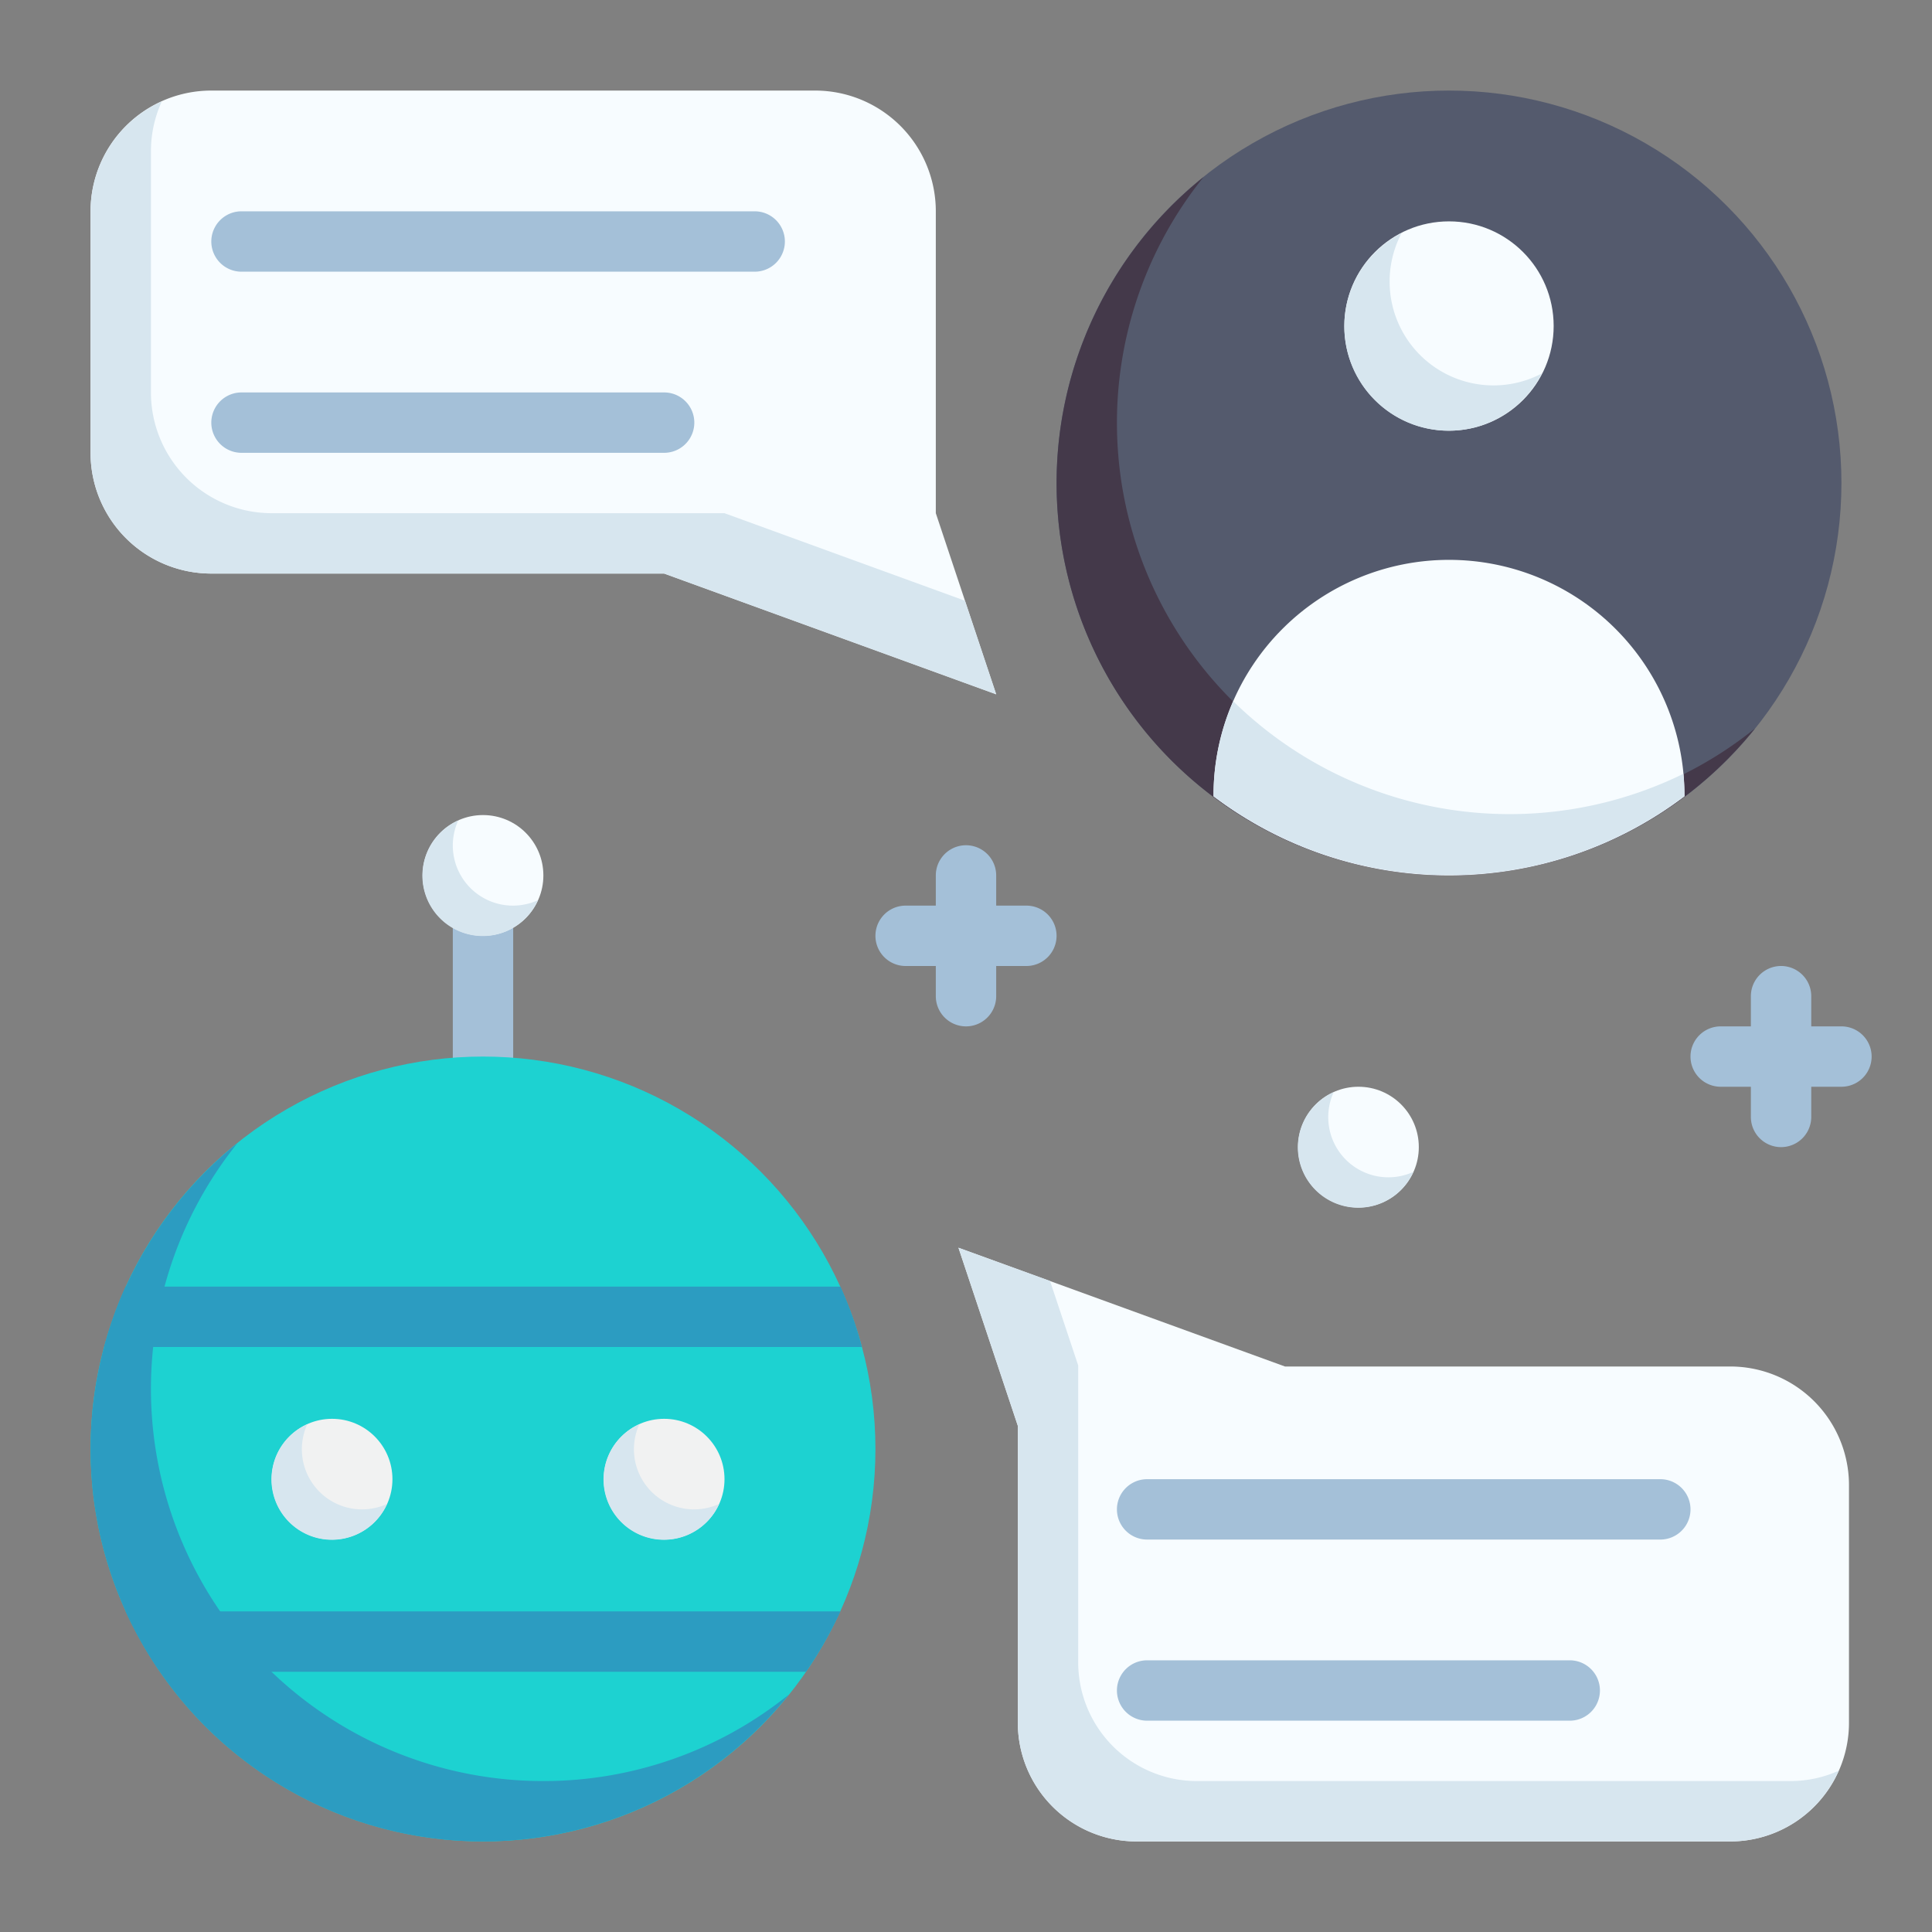 <svg xmlns="http://www.w3.org/2000/svg" viewBox="0 0 64 64" id="chatbot">
    <rect x="0" y="0" width="64" height="64" fill="#808080" stroke="none"/>
    <path fill="#a4c0d8" d="M15 30v5a1 1 0 0 0 2 0v-5a1 1 0 0 0-2 0Z"/>
    <circle cx="16" cy="48" r="13" fill="#1dd2d1"/>
    <path fill="#2c9cc1"
          d="M18 59A12.992 12.992 0 0 1 7.867 37.867a12.994 12.994 0 1 0 18.266 18.266A12.937 12.937 0 0 1 18 59Z"/>
    <circle cx="48" cy="16" r="13" fill="#545a6d"/>
    <path fill="#44394a"
          d="M50 27A12.992 12.992 0 0 1 39.867 5.867a12.994 12.994 0 1 0 18.266 18.266A12.937 12.937 0 0 1 50 27Z"/>
    <circle cx="48" cy="10.8" r="3.467" fill="#f7fcff"/>
    <path fill="#d7e6ef"
          d="M49.5 12.767a3.441 3.441 0 0 1-3.073-5.04 3.457 3.457 0 1 0 4.646 4.646 3.431 3.431 0 0 1-1.573.394Z"/>
    <path fill="#f7fcff" d="M31 17V7a4 4 0 0 0-4-4H7a4 4 0 0 0-4 4v8a4 4 0 0 0 4 4h15l11 4Z"/>
    <path fill="#d7e6ef"
          d="M24 17H9a4 4 0 0 1-4-4V5a3.961 3.961 0 0 1 .36-1.64A3.994 3.994 0 0 0 3 7v8a4 4 0 0 0 4 4h15l11 4-1.034-3.1Z"/>
    <path fill="#f7fcff"
          d="M42.567 45.267 31.75 41.333l1.967 5.9v9.834A3.933 3.933 0 0 0 37.65 61h19.667a3.933 3.933 0 0 0 3.933-3.933V49.2a3.933 3.933 0 0 0-3.933-3.933Z"/>
    <path fill="#d7e6ef"
          d="M59.317 59H39.65a3.933 3.933 0 0 1-3.933-3.933v-9.834l-.933-2.8-3.034-1.1 1.967 5.9v9.834A3.933 3.933 0 0 0 37.65 61h19.667a3.93 3.93 0 0 0 3.591-2.342 3.9 3.9 0 0 1-1.591.342Z"/>
    <circle cx="11" cy="49" r="2" fill="#f1f2f2"/>
    <path fill="#d7e6ef" d="M12 50a1.992 1.992 0 0 1-1.82-2.82 2 2 0 1 0 2.64 2.64A1.99 1.99 0 0 1 12 50Z"/>
    <circle cx="22" cy="49" r="2" fill="#f1f2f2"/>
    <path fill="#d7e6ef" d="M23 50a1.992 1.992 0 0 1-1.82-2.82 2 2 0 1 0 2.64 2.64A1.99 1.99 0 0 1 23 50Z"/>
    <circle cx="16" cy="29" r="2" fill="#f7fcff"/>
    <path fill="#d7e6ef" d="M17 30a1.992 1.992 0 0 1-1.82-2.82 2 2 0 1 0 2.64 2.64A1.99 1.99 0 0 1 17 30Z"/>
    <circle cx="45" cy="38" r="2" fill="#f7fcff"/>
    <path fill="#d7e6ef" d="M46 39a1.992 1.992 0 0 1-1.82-2.82 2 2 0 1 0 2.64 2.64A1.99 1.99 0 0 1 46 39Z"/>
    <path fill="#f7fcff"
          d="M48 18.546a7.8 7.8 0 0 0-7.8 7.8v.036a12.929 12.929 0 0 0 15.6 0v-.036a7.8 7.8 0 0 0-7.8-7.8Z"/>
    <path fill="#d7e6ef"
          d="M49.75 28.871a12.916 12.916 0 0 0 6.05-2.5c0-.249-.014-.494-.036-.737a13.077 13.077 0 0 1-14.913-2.406 7.774 7.774 0 0 0-.651 3.15 12.975 12.975 0 0 0 9.55 2.493Z"/>
    <path fill="#a4c0d8"
          d="M8 9h17a1 1 0 0 0 0-2H8a1 1 0 0 0 0 2zm0 6h14a1 1 0 0 0 0-2H8a1 1 0 0 0 0 2zm47 34H38a1 1 0 0 0 0 2h17a1 1 0 0 0 0-2zm-3 6H38a1 1 0 0 0 0 2h14a1 1 0 0 0 0-2z"/>
    <path fill="#2c9cc1"
          d="M28.55 44.62H3.45a12.493 12.493 0 0 1 .71-2h23.68a12.493 12.493 0 0 1 .71 2zm-.71 8.76a13.589 13.589 0 0 1-1.14 2H5.3a13.589 13.589 0 0 1-1.14-2z"/>
    <path fill="#a4c0d8"
          d="M34 30h-1v-1a1 1 0 0 0-2 0v1h-1a1 1 0 0 0 0 2h1v1a1 1 0 0 0 2 0v-1h1a1 1 0 0 0 0-2zm27 4h-1v-1a1 1 0 0 0-2 0v1h-1a1 1 0 0 0 0 2h1v1a1 1 0 0 0 2 0v-1h1a1 1 0 0 0 0-2z"/>
</svg>
